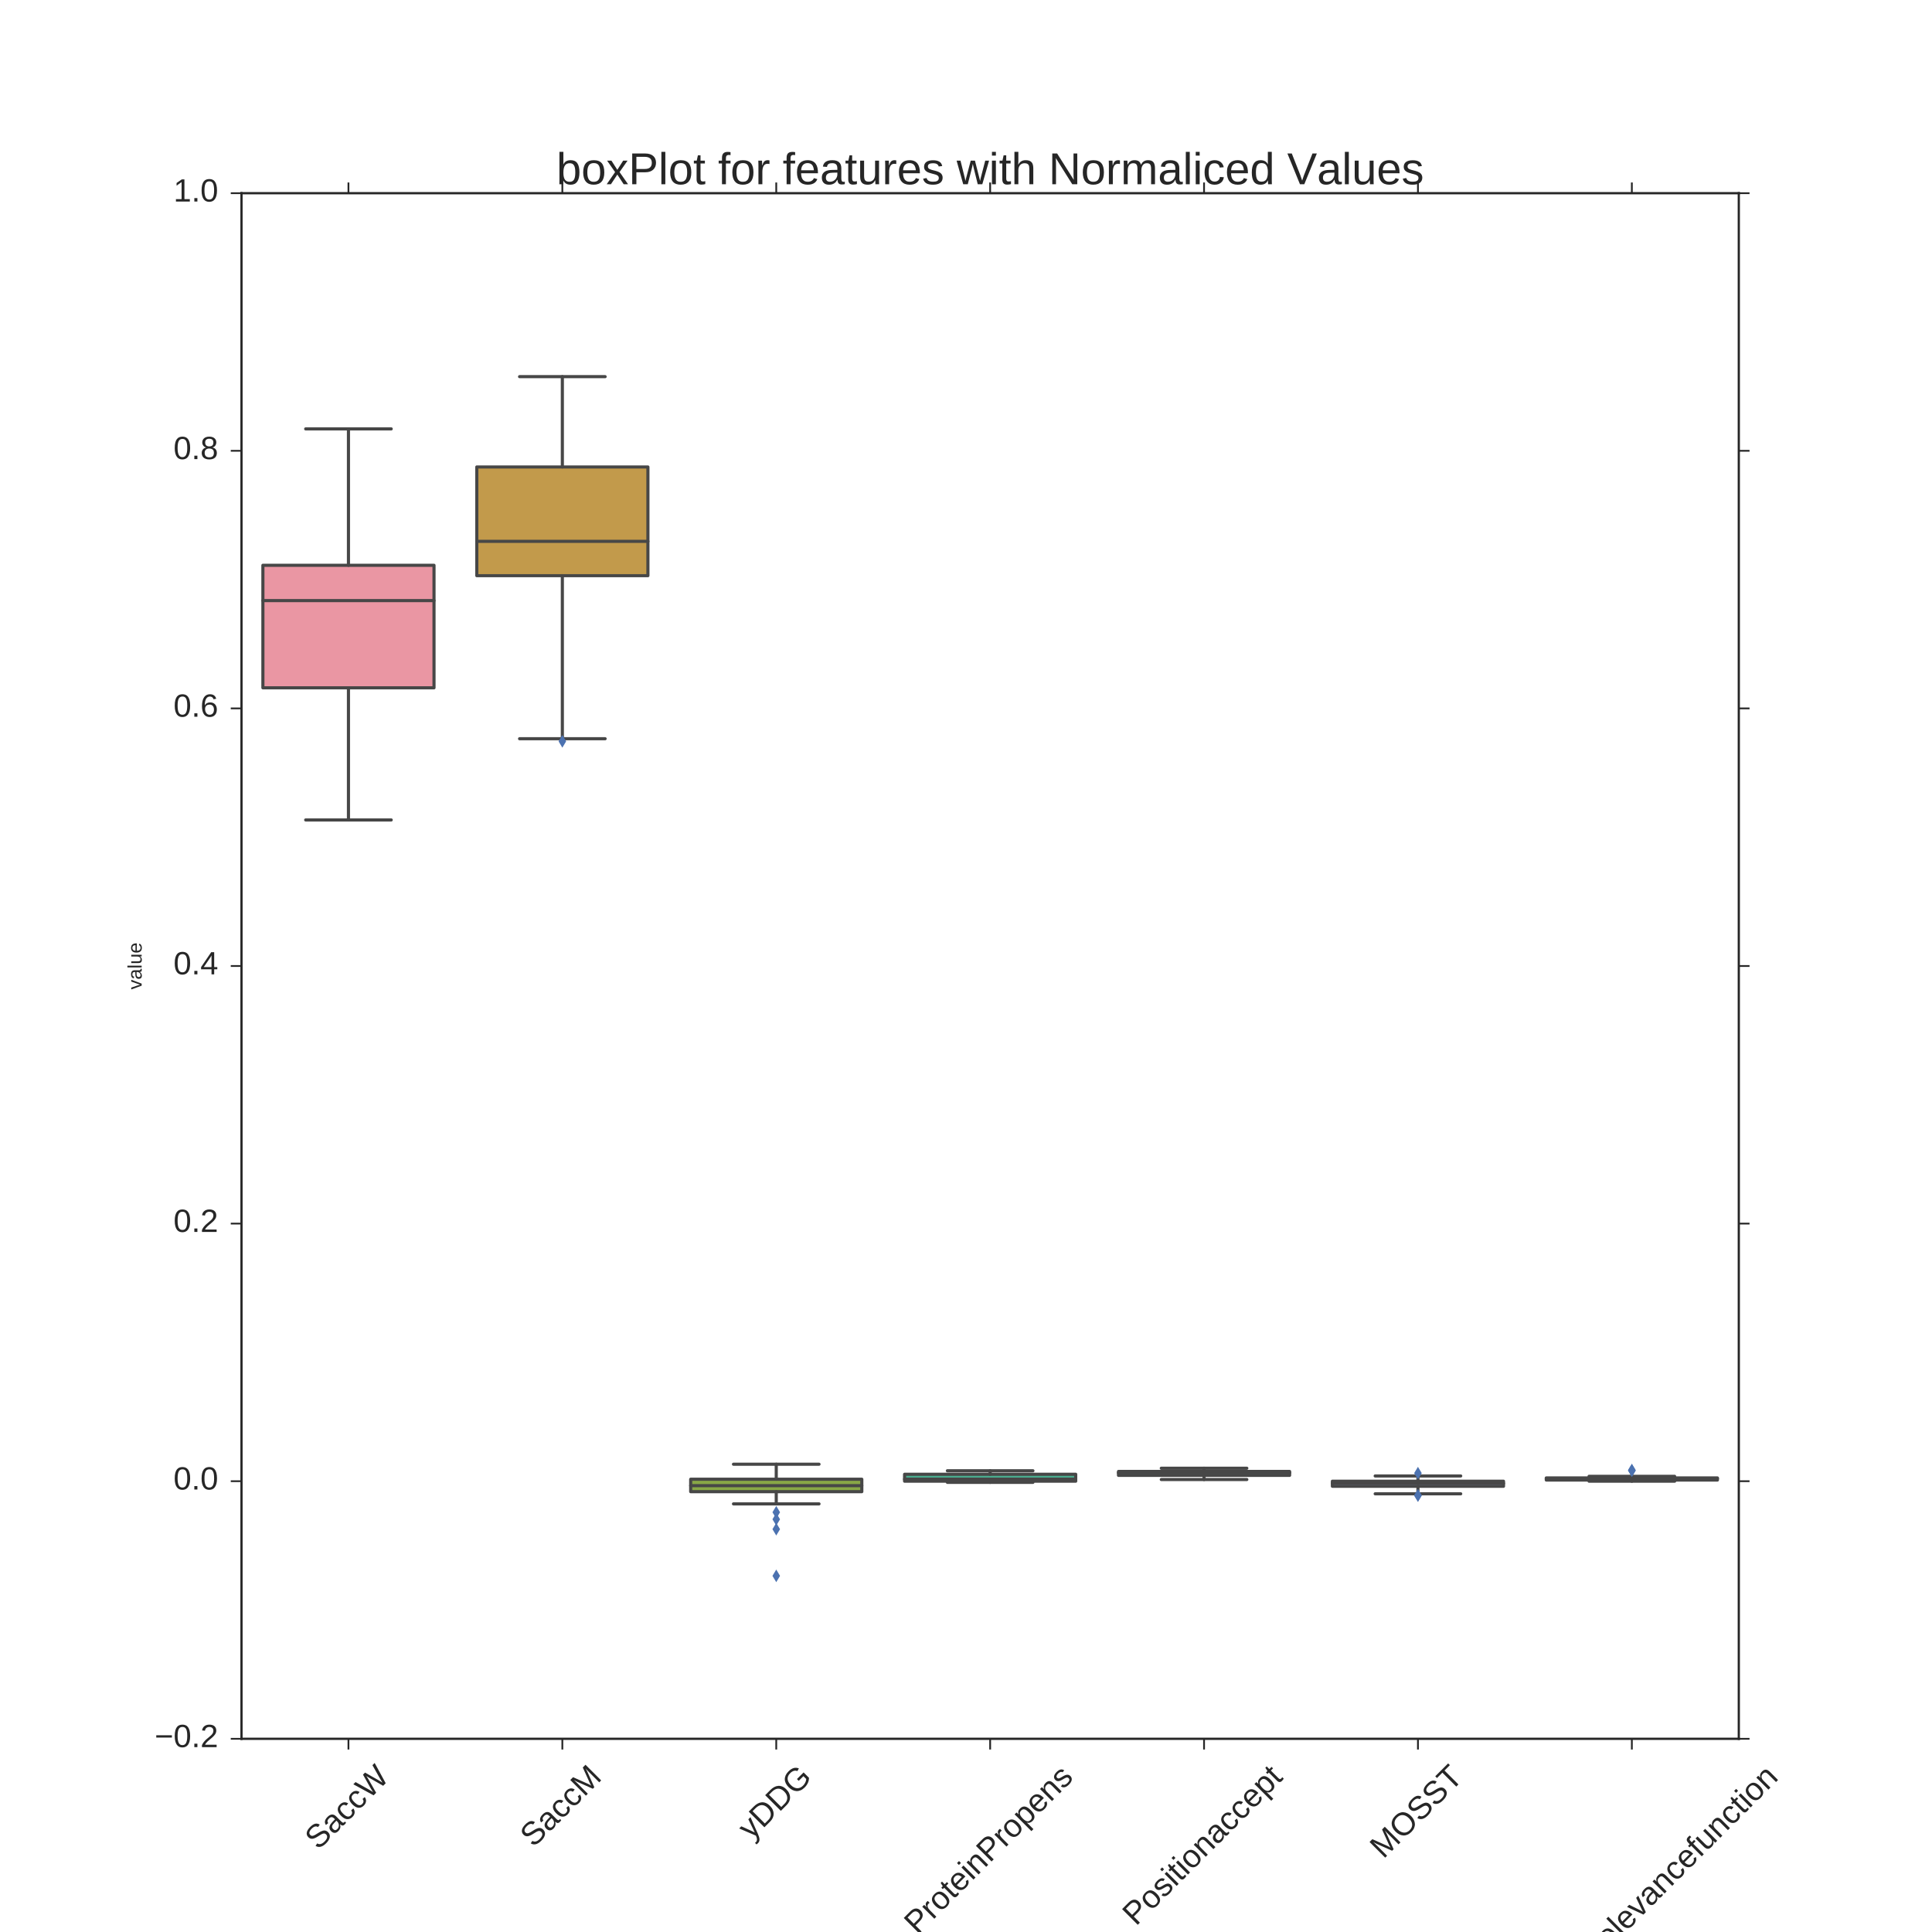 <?xml version="1.0" encoding="utf-8" standalone="no"?>
<!DOCTYPE svg PUBLIC "-//W3C//DTD SVG 1.1//EN"
  "http://www.w3.org/Graphics/SVG/1.1/DTD/svg11.dtd">
<!-- Created with matplotlib (http://matplotlib.org/) -->
<svg height="1080pt" version="1.1" viewBox="0 0 1080 1080" width="1080pt" xmlns="http://www.w3.org/2000/svg" xmlns:xlink="http://www.w3.org/1999/xlink">
 <defs>
  <style type="text/css">
*{stroke-linecap:butt;stroke-linejoin:round;stroke-miterlimit:100000;}
  </style>
 </defs>
 <g id="figure_1">
  <g id="patch_1">
   <path d="M 0 1080 
L 1080 1080 
L 1080 0 
L 0 0 
z
" style="fill:#ffffff;"/>
  </g>
  <g id="axes_1">
   <g id="patch_2">
    <path d="M 135 972 
L 972 972 
L 972 108 
L 135 108 
z
" style="fill:#ffffff;"/>
   </g>
   <g id="matplotlib.axis_1">
    <g id="xtick_1">
     <g id="line2d_1">
      <defs>
       <path d="M 0 0 
L 0 6 
" id="m2abd782696" style="stroke:#262626;"/>
      </defs>
      <g>
       <use style="fill:#262626;stroke:#262626;" x="194.786" xlink:href="#m2abd782696" y="972.0"/>
      </g>
     </g>
     <g id="line2d_2">
      <defs>
       <path d="M 0 0 
L 0 -6 
" id="m843eba80b4" style="stroke:#262626;"/>
      </defs>
      <g>
       <use style="fill:#262626;stroke:#262626;" x="194.786" xlink:href="#m843eba80b4" y="108.0"/>
      </g>
     </g>
     <g id="text_1">
      <!-- SaccW -->
      <defs>
       <path d="M 73.781 0 
L 62.641 0 
L 50.734 43.703 
Q 50.203 45.562 49.578 48.094 
Q 48.969 50.641 48.484 52.938 
Q 47.906 55.609 47.312 58.406 
Q 46.688 55.562 46.094 52.875 
Q 45.562 50.531 44.969 48.047 
Q 44.391 45.562 43.844 43.703 
L 31.844 0 
L 20.703 0 
L 0.438 68.797 
L 10.156 68.797 
L 22.516 25.094 
Q 23.344 22.016 24.094 18.984 
Q 24.859 15.969 25.391 13.578 
Q 26.031 10.75 26.562 8.203 
Q 27.297 11.578 28.078 14.844 
Q 28.422 16.219 28.766 17.719 
Q 29.109 19.234 29.469 20.703 
Q 29.828 22.172 30.188 23.516 
Q 30.562 24.859 30.859 25.984 
L 42.828 68.797 
L 51.766 68.797 
L 63.719 25.984 
Q 64.016 24.859 64.375 23.516 
Q 64.75 22.172 65.109 20.719 
Q 65.484 19.281 65.812 17.766 
Q 66.156 16.266 66.5 14.891 
Q 67.281 11.625 68.016 8.203 
Q 68.062 8.203 68.453 9.891 
Q 68.844 11.578 69.422 14.109 
Q 70.016 16.656 70.719 19.609 
Q 71.438 22.562 72.172 25.094 
L 84.328 68.797 
L 94.047 68.797 
z
" id="LiberationSans-57"/>
       <path d="M 20.219 -0.984 
Q 12.25 -0.984 8.25 3.219 
Q 4.25 7.422 4.25 14.75 
Q 4.25 19.969 6.219 23.312 
Q 8.203 26.656 11.391 28.562 
Q 14.594 30.469 18.688 31.203 
Q 22.797 31.938 27.047 32.031 
L 38.922 32.234 
L 38.922 35.109 
Q 38.922 38.375 38.234 40.672 
Q 37.547 42.969 36.125 44.375 
Q 34.719 45.797 32.594 46.453 
Q 30.469 47.125 27.594 47.125 
Q 25.047 47.125 23 46.75 
Q 20.953 46.391 19.438 45.438 
Q 17.922 44.484 16.984 42.844 
Q 16.062 41.219 15.766 38.719 
L 6.594 39.547 
Q 7.078 42.672 8.438 45.281 
Q 9.812 47.906 12.328 49.797 
Q 14.844 51.703 18.625 52.75 
Q 22.406 53.812 27.781 53.812 
Q 37.75 53.812 42.766 49.234 
Q 47.797 44.672 47.797 36.031 
L 47.797 13.281 
Q 47.797 9.375 48.828 7.391 
Q 49.859 5.422 52.734 5.422 
Q 53.469 5.422 54.203 5.516 
Q 54.938 5.609 55.609 5.766 
L 55.609 0.297 
Q 53.953 -0.094 52.312 -0.281 
Q 50.688 -0.484 48.828 -0.484 
Q 46.344 -0.484 44.562 0.172 
Q 42.781 0.828 41.656 2.172 
Q 40.531 3.516 39.938 5.484 
Q 39.359 7.469 39.203 10.109 
L 38.922 10.109 
Q 37.5 7.562 35.812 5.516 
Q 34.125 3.469 31.875 2.031 
Q 29.641 0.594 26.781 -0.188 
Q 23.922 -0.984 20.219 -0.984 
M 22.219 5.609 
Q 26.422 5.609 29.562 7.141 
Q 32.719 8.688 34.781 11.078 
Q 36.859 13.484 37.891 16.312 
Q 38.922 19.141 38.922 21.734 
L 38.922 26.078 
L 29.297 25.875 
Q 26.078 25.828 23.172 25.406 
Q 20.266 25 18.062 23.781 
Q 15.875 22.562 14.578 20.359 
Q 13.281 18.172 13.281 14.594 
Q 13.281 10.297 15.594 7.953 
Q 17.922 5.609 22.219 5.609 
" id="LiberationSans-61"/>
       <path d="M 62.109 19 
Q 62.109 14.656 60.422 10.984 
Q 58.734 7.328 55.219 4.656 
Q 51.703 2 46.359 0.5 
Q 41.016 -0.984 33.688 -0.984 
Q 20.844 -0.984 13.672 3.516 
Q 6.5 8.016 4.547 16.5 
L 13.578 18.312 
Q 14.266 15.625 15.672 13.422 
Q 17.094 11.234 19.5 9.641 
Q 21.922 8.062 25.484 7.172 
Q 29.047 6.297 34.031 6.297 
Q 38.188 6.297 41.656 7 
Q 45.125 7.719 47.609 9.172 
Q 50.094 10.641 51.484 12.953 
Q 52.875 15.281 52.875 18.5 
Q 52.875 21.875 51.344 23.969 
Q 49.812 26.078 47.016 27.438 
Q 44.234 28.812 40.375 29.734 
Q 36.531 30.672 31.844 31.734 
Q 28.953 32.375 26.047 33.125 
Q 23.141 33.891 20.484 34.938 
Q 17.828 35.984 15.484 37.391 
Q 13.141 38.812 11.422 40.797 
Q 9.719 42.781 8.734 45.391 
Q 7.766 48 7.766 51.422 
Q 7.766 56.297 9.734 59.781 
Q 11.719 63.281 15.234 65.531 
Q 18.75 67.781 23.531 68.797 
Q 28.328 69.828 33.891 69.828 
Q 40.281 69.828 44.812 68.828 
Q 49.359 67.828 52.484 65.812 
Q 55.609 63.812 57.484 60.859 
Q 59.375 57.906 60.5 54 
L 51.312 52.391 
Q 50.641 54.891 49.344 56.844 
Q 48.047 58.797 45.938 60.109 
Q 43.844 61.422 40.844 62.109 
Q 37.844 62.797 33.797 62.797 
Q 29 62.797 25.75 61.938 
Q 22.516 61.078 20.531 59.609 
Q 18.562 58.156 17.703 56.172 
Q 16.844 54.203 16.844 51.906 
Q 16.844 48.828 18.375 46.844 
Q 19.922 44.875 22.562 43.547 
Q 25.203 42.234 28.656 41.359 
Q 32.125 40.484 36.031 39.594 
Q 39.203 38.875 42.359 38.109 
Q 45.516 37.359 48.391 36.297 
Q 51.266 35.25 53.781 33.828 
Q 56.297 32.422 58.156 30.375 
Q 60.016 28.328 61.062 25.531 
Q 62.109 22.75 62.109 19 
" id="LiberationSans-53"/>
       <path d="M 13.422 26.656 
Q 13.422 22.125 14.078 18.312 
Q 14.75 14.5 16.312 11.734 
Q 17.875 8.984 20.438 7.469 
Q 23 5.953 26.766 5.953 
Q 31.453 5.953 34.594 8.484 
Q 37.75 11.031 38.484 16.312 
L 47.359 15.719 
Q 46.922 12.453 45.453 9.422 
Q 44 6.391 41.484 4.094 
Q 38.969 1.812 35.344 0.406 
Q 31.734 -0.984 27 -0.984 
Q 20.797 -0.984 16.453 1.109 
Q 12.109 3.219 9.391 6.906 
Q 6.688 10.594 5.469 15.594 
Q 4.25 20.609 4.25 26.469 
Q 4.25 31.781 5.125 35.859 
Q 6 39.938 7.594 42.984 
Q 9.188 46.047 11.328 48.125 
Q 13.484 50.203 15.984 51.438 
Q 18.5 52.688 21.281 53.25 
Q 24.078 53.812 26.906 53.812 
Q 31.344 53.812 34.812 52.594 
Q 38.281 51.375 40.797 49.25 
Q 43.312 47.125 44.875 44.234 
Q 46.438 41.359 47.078 38.031 
L 38.031 37.359 
Q 37.359 41.75 34.562 44.328 
Q 31.781 46.922 26.656 46.922 
Q 22.906 46.922 20.391 45.672 
Q 17.875 44.438 16.312 41.922 
Q 14.75 39.406 14.078 35.594 
Q 13.422 31.781 13.422 26.656 
" id="LiberationSans-63"/>
      </defs>
      <g style="fill:#262626;" transform="translate(177.922 1034.533)rotate(-45.0)scale(0.18 -0.18)">
       <use xlink:href="#LiberationSans-53"/>
       <use x="66.699" xlink:href="#LiberationSans-61"/>
       <use x="122.314" xlink:href="#LiberationSans-63"/>
       <use x="172.314" xlink:href="#LiberationSans-63"/>
       <use x="222.314" xlink:href="#LiberationSans-57"/>
      </g>
     </g>
    </g>
    <g id="xtick_2">
     <g id="line2d_3">
      <g>
       <use style="fill:#262626;stroke:#262626;" x="314.357" xlink:href="#m2abd782696" y="972.0"/>
      </g>
     </g>
     <g id="line2d_4">
      <g>
       <use style="fill:#262626;stroke:#262626;" x="314.357" xlink:href="#m843eba80b4" y="108.0"/>
      </g>
     </g>
     <g id="text_2">
      <!-- SaccM -->
      <defs>
       <path d="M 66.703 0 
L 66.703 45.906 
Q 66.703 48.391 66.75 50.969 
Q 66.797 53.562 66.891 55.719 
Q 67 58.203 67.141 60.547 
Q 66.453 58.062 65.719 55.609 
Q 65.094 53.516 64.328 51.141 
Q 63.578 48.781 62.844 46.875 
L 45.062 0 
L 38.531 0 
L 20.516 46.875 
Q 20.219 47.609 19.891 48.578 
Q 19.578 49.562 19.203 50.656 
Q 18.844 51.766 18.469 52.906 
Q 18.109 54.047 17.781 55.172 
Q 16.938 57.766 16.156 60.547 
Q 16.219 57.812 16.312 55.125 
Q 16.406 52.828 16.453 50.312 
Q 16.5 47.797 16.5 45.906 
L 16.5 0 
L 8.203 0 
L 8.203 68.797 
L 20.453 68.797 
L 38.766 21.094 
Q 39.109 20.125 39.594 18.578 
Q 40.094 17.047 40.531 15.422 
Q 40.969 13.812 41.328 12.375 
Q 41.703 10.938 41.844 10.156 
Q 42 10.938 42.391 12.406 
Q 42.781 13.875 43.281 15.484 
Q 43.797 17.094 44.281 18.609 
Q 44.781 20.125 45.172 21.094 
L 63.141 68.797 
L 75.094 68.797 
L 75.094 0 
z
" id="LiberationSans-4d"/>
      </defs>
      <g style="fill:#262626;" transform="translate(298.2 1033.121)rotate(-45.0)scale(0.18 -0.18)">
       <use xlink:href="#LiberationSans-53"/>
       <use x="66.699" xlink:href="#LiberationSans-61"/>
       <use x="122.314" xlink:href="#LiberationSans-63"/>
       <use x="172.314" xlink:href="#LiberationSans-63"/>
       <use x="222.314" xlink:href="#LiberationSans-4d"/>
      </g>
     </g>
    </g>
    <g id="xtick_3">
     <g id="line2d_5">
      <g>
       <use style="fill:#262626;stroke:#262626;" x="433.929" xlink:href="#m2abd782696" y="972.0"/>
      </g>
     </g>
     <g id="line2d_6">
      <g>
       <use style="fill:#262626;stroke:#262626;" x="433.929" xlink:href="#m843eba80b4" y="108.0"/>
      </g>
     </g>
     <g id="text_3">
      <!-- yDDG -->
      <defs>
       <path d="M 5.031 34.719 
Q 5.031 42.781 7.203 49.266 
Q 9.375 55.766 13.688 60.328 
Q 18.016 64.891 24.406 67.359 
Q 30.812 69.828 39.266 69.828 
Q 45.609 69.828 50.391 68.703 
Q 55.172 67.578 58.688 65.469 
Q 62.203 63.375 64.641 60.375 
Q 67.094 57.375 68.797 53.609 
L 59.906 50.984 
Q 58.641 53.516 56.859 55.594 
Q 55.078 57.672 52.531 59.125 
Q 50 60.594 46.656 61.391 
Q 43.312 62.203 39.016 62.203 
Q 32.766 62.203 28.141 60.25 
Q 23.531 58.297 20.5 54.688 
Q 17.484 51.078 15.984 46 
Q 14.5 40.922 14.5 34.719 
Q 14.5 28.516 16.109 23.359 
Q 17.719 18.219 20.891 14.484 
Q 24.078 10.75 28.781 8.672 
Q 33.5 6.594 39.703 6.594 
Q 43.75 6.594 47.172 7.266 
Q 50.594 7.953 53.344 9.047 
Q 56.109 10.156 58.203 11.5 
Q 60.297 12.844 61.719 14.203 
L 61.719 26.609 
L 41.156 26.609 
L 41.156 34.422 
L 70.312 34.422 
L 70.312 10.688 
Q 68.016 8.344 64.906 6.219 
Q 61.812 4.109 57.953 2.484 
Q 54.109 0.875 49.516 -0.047 
Q 44.922 -0.984 39.703 -0.984 
Q 31 -0.984 24.5 1.672 
Q 18.016 4.344 13.688 9.109 
Q 9.375 13.875 7.203 20.406 
Q 5.031 26.953 5.031 34.719 
" id="LiberationSans-47"/>
       <path d="M 29.5 0 
Q 27.641 -4.781 25.703 -8.609 
Q 23.781 -12.453 21.391 -15.156 
Q 19 -17.875 16.062 -19.312 
Q 13.141 -20.75 9.328 -20.75 
Q 7.672 -20.75 6.25 -20.656 
Q 4.828 -20.562 3.266 -20.219 
L 3.266 -13.625 
Q 4.203 -13.766 5.375 -13.844 
Q 6.547 -13.922 7.375 -13.922 
Q 11.234 -13.922 14.547 -11.031 
Q 17.875 -8.156 20.359 -1.859 
L 21.188 0.25 
L 0.25 52.828 
L 9.625 52.828 
L 20.75 23.641 
Q 21.234 22.312 21.984 20.109 
Q 22.75 17.922 23.5 15.719 
Q 24.266 13.531 24.844 11.766 
Q 25.438 10.016 25.531 9.578 
Q 25.688 10.109 26.25 11.688 
Q 26.812 13.281 27.516 15.234 
Q 28.219 17.188 28.953 19.188 
Q 29.688 21.188 30.172 22.656 
L 40.531 52.828 
L 49.812 52.828 
z
" id="LiberationSans-79"/>
       <path d="M 67.438 35.109 
Q 67.438 26.516 64.844 19.938 
Q 62.25 13.375 57.75 8.953 
Q 53.266 4.547 47.141 2.266 
Q 41.016 0 33.938 0 
L 8.203 0 
L 8.203 68.797 
L 30.953 68.797 
Q 38.922 68.797 45.625 66.812 
Q 52.344 64.844 57.172 60.719 
Q 62.016 56.594 64.719 50.234 
Q 67.438 43.891 67.438 35.109 
M 58.062 35.109 
Q 58.062 42.094 56.047 47.047 
Q 54.047 52 50.438 55.172 
Q 46.828 58.344 41.797 59.828 
Q 36.766 61.328 30.766 61.328 
L 17.531 61.328 
L 17.531 7.469 
L 32.859 7.469 
Q 38.281 7.469 42.891 9.219 
Q 47.516 10.984 50.875 14.453 
Q 54.25 17.922 56.156 23.094 
Q 58.062 28.266 58.062 35.109 
" id="LiberationSans-44"/>
      </defs>
      <g style="fill:#262626;" transform="translate(419.896 1028.872)rotate(-45.0)scale(0.18 -0.18)">
       <use xlink:href="#LiberationSans-79"/>
       <use x="50.0" xlink:href="#LiberationSans-44"/>
       <use x="122.217" xlink:href="#LiberationSans-44"/>
       <use x="194.434" xlink:href="#LiberationSans-47"/>
      </g>
     </g>
    </g>
    <g id="xtick_4">
     <g id="line2d_7">
      <g>
       <use style="fill:#262626;stroke:#262626;" x="553.5" xlink:href="#m2abd782696" y="972.0"/>
      </g>
     </g>
     <g id="line2d_8">
      <g>
       <use style="fill:#262626;stroke:#262626;" x="553.5" xlink:href="#m843eba80b4" y="108.0"/>
      </g>
     </g>
     <g id="text_4">
      <!-- ProteinPropens -->
      <defs>
       <path d="M 46.391 14.594 
Q 46.391 10.891 44.938 7.984 
Q 43.5 5.078 40.766 3.094 
Q 38.031 1.125 34.047 0.062 
Q 30.078 -0.984 24.953 -0.984 
Q 20.359 -0.984 16.672 -0.266 
Q 12.984 0.438 10.203 2 
Q 7.422 3.562 5.531 6.125 
Q 3.656 8.688 2.781 12.406 
L 10.547 13.922 
Q 11.672 9.672 15.188 7.688 
Q 18.703 5.719 24.953 5.719 
Q 27.781 5.719 30.141 6.109 
Q 32.516 6.5 34.219 7.453 
Q 35.938 8.406 36.891 9.984 
Q 37.844 11.578 37.844 13.922 
Q 37.844 16.312 36.719 17.844 
Q 35.594 19.391 33.594 20.406 
Q 31.594 21.438 28.734 22.188 
Q 25.875 22.953 22.469 23.875 
Q 19.281 24.703 16.156 25.734 
Q 13.031 26.766 10.516 28.438 
Q 8.016 30.125 6.453 32.609 
Q 4.891 35.109 4.891 38.875 
Q 4.891 46.094 10.031 49.875 
Q 15.188 53.656 25.047 53.656 
Q 33.797 53.656 38.938 50.578 
Q 44.094 47.516 45.453 40.719 
L 37.547 39.75 
Q 37.109 41.797 35.938 43.188 
Q 34.766 44.578 33.109 45.438 
Q 31.453 46.297 29.375 46.656 
Q 27.297 47.016 25.047 47.016 
Q 19.094 47.016 16.25 45.203 
Q 13.422 43.406 13.422 39.75 
Q 13.422 37.594 14.469 36.203 
Q 15.531 34.812 17.406 33.859 
Q 19.281 32.906 21.922 32.203 
Q 24.562 31.5 27.734 30.719 
Q 29.828 30.172 32.031 29.562 
Q 34.234 28.953 36.297 28.094 
Q 38.375 27.25 40.203 26.094 
Q 42.047 24.953 43.406 23.344 
Q 44.781 21.734 45.578 19.578 
Q 46.391 17.438 46.391 14.594 
" id="LiberationSans-73"/>
       <path d="M 6.938 0 
L 6.938 40.531 
Q 6.938 42.188 6.906 43.922 
Q 6.891 45.656 6.828 47.266 
Q 6.781 48.875 6.734 50.281 
Q 6.688 51.703 6.641 52.828 
L 14.938 52.828 
Q 14.984 51.703 15.062 50.266 
Q 15.141 48.828 15.203 47.312 
Q 15.281 45.797 15.297 44.406 
Q 15.328 43.016 15.328 42.047 
L 15.531 42.047 
Q 16.453 45.062 17.5 47.281 
Q 18.562 49.516 19.969 50.953 
Q 21.391 52.391 23.344 53.094 
Q 25.297 53.812 28.078 53.812 
Q 29.156 53.812 30.125 53.641 
Q 31.109 53.469 31.641 53.328 
L 31.641 45.266 
Q 30.766 45.516 29.594 45.625 
Q 28.422 45.75 26.953 45.75 
Q 23.922 45.75 21.797 44.375 
Q 19.672 43.016 18.328 40.594 
Q 17 38.188 16.359 34.844 
Q 15.719 31.5 15.719 27.547 
L 15.719 0 
z
" id="LiberationSans-72"/>
       <path d="M 51.422 26.656 
Q 51.422 20.656 50.438 15.578 
Q 49.469 10.5 47.188 6.828 
Q 44.922 3.172 41.188 1.094 
Q 37.453 -0.984 31.984 -0.984 
Q 26.312 -0.984 22.062 1.172 
Q 17.828 3.328 15.578 8.203 
L 15.328 8.203 
Q 15.375 8.109 15.406 7.328 
Q 15.438 6.547 15.453 5.375 
Q 15.484 4.203 15.5 2.75 
Q 15.531 1.312 15.531 -0.094 
L 15.531 -20.75 
L 6.734 -20.75 
L 6.734 42.047 
Q 6.734 43.953 6.703 45.703 
Q 6.688 47.469 6.641 48.906 
Q 6.594 50.344 6.547 51.359 
Q 6.5 52.391 6.453 52.828 
L 14.938 52.828 
Q 14.984 52.688 15.062 51.797 
Q 15.141 50.922 15.203 49.672 
Q 15.281 48.438 15.359 47.016 
Q 15.438 45.609 15.438 44.344 
L 15.625 44.344 
Q 16.844 46.875 18.406 48.656 
Q 19.969 50.438 21.969 51.578 
Q 23.969 52.734 26.438 53.25 
Q 28.906 53.766 31.984 53.766 
Q 37.453 53.766 41.188 51.812 
Q 44.922 49.859 47.188 46.312 
Q 49.469 42.781 50.438 37.766 
Q 51.422 32.766 51.422 26.656 
M 42.188 26.469 
Q 42.188 31.344 41.594 35.156 
Q 41.016 38.969 39.578 41.594 
Q 38.141 44.234 35.734 45.594 
Q 33.344 46.969 29.734 46.969 
Q 26.812 46.969 24.219 46.141 
Q 21.625 45.312 19.703 42.969 
Q 17.781 40.625 16.656 36.5 
Q 15.531 32.375 15.531 25.781 
Q 15.531 20.172 16.453 16.281 
Q 17.391 12.406 19.172 10.016 
Q 20.953 7.625 23.578 6.562 
Q 26.219 5.516 29.641 5.516 
Q 33.297 5.516 35.719 6.922 
Q 38.141 8.344 39.578 11.031 
Q 41.016 13.719 41.594 17.594 
Q 42.188 21.484 42.188 26.469 
" id="LiberationSans-70"/>
       <path d="M 13.484 24.562 
Q 13.484 20.406 14.328 16.906 
Q 15.188 13.422 16.969 10.906 
Q 18.75 8.406 21.531 7 
Q 24.312 5.609 28.219 5.609 
Q 33.938 5.609 37.375 7.906 
Q 40.828 10.203 42.047 13.719 
L 49.75 11.531 
Q 48.922 9.328 47.438 7.109 
Q 45.953 4.891 43.453 3.094 
Q 40.969 1.312 37.234 0.156 
Q 33.5 -0.984 28.219 -0.984 
Q 16.5 -0.984 10.375 6 
Q 4.25 12.984 4.25 26.766 
Q 4.25 34.188 6.094 39.328 
Q 7.953 44.484 11.172 47.703 
Q 14.406 50.922 18.703 52.359 
Q 23 53.812 27.875 53.812 
Q 34.516 53.812 38.984 51.656 
Q 43.453 49.516 46.156 45.719 
Q 48.875 41.938 50.016 36.812 
Q 51.172 31.688 51.172 25.734 
L 51.172 24.562 
z
M 42.094 31.297 
Q 41.359 39.656 37.844 43.484 
Q 34.328 47.312 27.734 47.312 
Q 25.531 47.312 23.109 46.609 
Q 20.703 45.906 18.656 44.094 
Q 16.609 42.281 15.188 39.172 
Q 13.766 36.078 13.578 31.297 
z
" id="LiberationSans-65"/>
       <path d="M 27.047 0.391 
Q 25.047 -0.141 22.969 -0.453 
Q 20.906 -0.781 18.172 -0.781 
Q 7.625 -0.781 7.625 11.188 
L 7.625 46.438 
L 1.516 46.438 
L 1.516 52.828 
L 7.953 52.828 
L 10.547 64.656 
L 16.406 64.656 
L 16.406 52.828 
L 26.172 52.828 
L 26.172 46.438 
L 16.406 46.438 
L 16.406 13.094 
Q 16.406 9.281 17.641 7.734 
Q 18.891 6.203 21.969 6.203 
Q 23.25 6.203 24.438 6.391 
Q 25.641 6.594 27.047 6.891 
z
" id="LiberationSans-74"/>
       <path d="M 6.688 64.062 
L 6.688 72.469 
L 15.484 72.469 
L 15.484 64.062 
z
M 6.688 0 
L 6.688 52.828 
L 15.484 52.828 
L 15.484 0 
z
" id="LiberationSans-69"/>
       <path d="M 40.281 0 
L 40.281 33.5 
Q 40.281 37.359 39.719 39.938 
Q 39.156 42.531 37.891 44.109 
Q 36.625 45.703 34.547 46.359 
Q 32.469 47.016 29.391 47.016 
Q 26.266 47.016 23.75 45.922 
Q 21.234 44.828 19.453 42.75 
Q 17.672 40.672 16.688 37.625 
Q 15.719 34.578 15.719 30.609 
L 15.719 0 
L 6.938 0 
L 6.938 41.547 
Q 6.938 43.219 6.906 45.047 
Q 6.891 46.875 6.828 48.5 
Q 6.781 50.141 6.734 51.312 
Q 6.688 52.484 6.641 52.828 
L 14.938 52.828 
Q 14.984 52.594 15.031 51.516 
Q 15.094 50.438 15.156 49.047 
Q 15.234 47.656 15.281 46.219 
Q 15.328 44.781 15.328 43.797 
L 15.484 43.797 
Q 16.75 46.094 18.266 47.953 
Q 19.781 49.812 21.781 51.094 
Q 23.781 52.391 26.359 53.094 
Q 28.953 53.812 32.375 53.812 
Q 36.766 53.812 39.938 52.734 
Q 43.109 51.656 45.156 49.406 
Q 47.219 47.172 48.172 43.625 
Q 49.125 40.094 49.125 35.203 
L 49.125 0 
z
" id="LiberationSans-6e"/>
       <path d="M 51.422 26.469 
Q 51.422 12.594 45.312 5.797 
Q 39.203 -0.984 27.594 -0.984 
Q 22.078 -0.984 17.719 0.672 
Q 13.375 2.344 10.375 5.766 
Q 7.375 9.188 5.781 14.328 
Q 4.203 19.484 4.203 26.469 
Q 4.203 53.812 27.875 53.812 
Q 34.031 53.812 38.5 52.094 
Q 42.969 50.391 45.828 46.969 
Q 48.688 43.562 50.047 38.422 
Q 51.422 33.297 51.422 26.469 
M 42.188 26.469 
Q 42.188 32.625 41.234 36.625 
Q 40.281 40.625 38.453 43.016 
Q 36.625 45.406 33.984 46.359 
Q 31.344 47.312 28.031 47.312 
Q 24.656 47.312 21.938 46.312 
Q 19.234 45.312 17.328 42.891 
Q 15.438 40.484 14.422 36.469 
Q 13.422 32.469 13.422 26.469 
Q 13.422 20.312 14.5 16.281 
Q 15.578 12.25 17.453 9.859 
Q 19.344 7.469 21.906 6.484 
Q 24.469 5.516 27.484 5.516 
Q 30.859 5.516 33.594 6.469 
Q 36.328 7.422 38.234 9.812 
Q 40.141 12.203 41.156 16.25 
Q 42.188 20.312 42.188 26.469 
" id="LiberationSans-6f"/>
       <path d="M 61.422 48.094 
Q 61.422 43.609 59.938 39.719 
Q 58.453 35.844 55.5 32.984 
Q 52.547 30.125 48.094 28.469 
Q 43.656 26.812 37.75 26.812 
L 17.531 26.812 
L 17.531 0 
L 8.203 0 
L 8.203 68.797 
L 37.156 68.797 
Q 43.266 68.797 47.797 67.312 
Q 52.344 65.828 55.375 63.109 
Q 58.406 60.406 59.906 56.562 
Q 61.422 52.734 61.422 48.094 
M 52.047 48 
Q 52.047 54.547 48.047 57.938 
Q 44.047 61.328 36.031 61.328 
L 17.531 61.328 
L 17.531 34.188 
L 36.422 34.188 
Q 44.484 34.188 48.266 37.75 
Q 52.047 41.312 52.047 48 
" id="LiberationSans-50"/>
      </defs>
      <g style="fill:#262626;" transform="translate(512.927 1081.953)rotate(-45.0)scale(0.18 -0.18)">
       <use xlink:href="#LiberationSans-50"/>
       <use x="66.699" xlink:href="#LiberationSans-72"/>
       <use x="100.0" xlink:href="#LiberationSans-6f"/>
       <use x="155.615" xlink:href="#LiberationSans-74"/>
       <use x="183.398" xlink:href="#LiberationSans-65"/>
       <use x="239.014" xlink:href="#LiberationSans-69"/>
       <use x="261.23" xlink:href="#LiberationSans-6e"/>
       <use x="316.846" xlink:href="#LiberationSans-50"/>
       <use x="383.545" xlink:href="#LiberationSans-72"/>
       <use x="416.846" xlink:href="#LiberationSans-6f"/>
       <use x="472.461" xlink:href="#LiberationSans-70"/>
       <use x="528.076" xlink:href="#LiberationSans-65"/>
       <use x="583.691" xlink:href="#LiberationSans-6e"/>
       <use x="639.307" xlink:href="#LiberationSans-73"/>
      </g>
     </g>
    </g>
    <g id="xtick_5">
     <g id="line2d_9">
      <g>
       <use style="fill:#262626;stroke:#262626;" x="673.071" xlink:href="#m2abd782696" y="972.0"/>
      </g>
     </g>
     <g id="line2d_10">
      <g>
       <use style="fill:#262626;stroke:#262626;" x="673.071" xlink:href="#m843eba80b4" y="108.0"/>
      </g>
     </g>
     <g id="text_5">
      <!-- Positionaccept -->
      <g style="fill:#262626;" transform="translate(634.974 1077.001)rotate(-45.0)scale(0.18 -0.18)">
       <use xlink:href="#LiberationSans-50"/>
       <use x="66.699" xlink:href="#LiberationSans-6f"/>
       <use x="122.314" xlink:href="#LiberationSans-73"/>
       <use x="172.314" xlink:href="#LiberationSans-69"/>
       <use x="194.531" xlink:href="#LiberationSans-74"/>
       <use x="222.314" xlink:href="#LiberationSans-69"/>
       <use x="244.531" xlink:href="#LiberationSans-6f"/>
       <use x="300.146" xlink:href="#LiberationSans-6e"/>
       <use x="355.762" xlink:href="#LiberationSans-61"/>
       <use x="411.377" xlink:href="#LiberationSans-63"/>
       <use x="461.377" xlink:href="#LiberationSans-63"/>
       <use x="511.377" xlink:href="#LiberationSans-65"/>
       <use x="566.992" xlink:href="#LiberationSans-70"/>
       <use x="622.607" xlink:href="#LiberationSans-74"/>
      </g>
     </g>
    </g>
    <g id="xtick_6">
     <g id="line2d_11">
      <g>
       <use style="fill:#262626;stroke:#262626;" x="792.643" xlink:href="#m2abd782696" y="972.0"/>
      </g>
     </g>
     <g id="line2d_12">
      <g>
       <use style="fill:#262626;stroke:#262626;" x="792.643" xlink:href="#m843eba80b4" y="108.0"/>
      </g>
     </g>
     <g id="text_6">
      <!-- MOSST -->
      <defs>
       <path d="M 73 34.719 
Q 73 26.656 70.672 20.062 
Q 68.359 13.484 63.969 8.797 
Q 59.578 4.109 53.219 1.562 
Q 46.875 -0.984 38.812 -0.984 
Q 30.328 -0.984 23.922 1.672 
Q 17.531 4.344 13.281 9.109 
Q 9.031 13.875 6.875 20.406 
Q 4.734 26.953 4.734 34.719 
Q 4.734 42.781 6.984 49.266 
Q 9.234 55.766 13.578 60.328 
Q 17.922 64.891 24.297 67.359 
Q 30.672 69.828 38.922 69.828 
Q 47.125 69.828 53.484 67.328 
Q 59.859 64.844 64.172 60.25 
Q 68.5 55.672 70.75 49.172 
Q 73 42.672 73 34.719 
M 63.484 34.719 
Q 63.484 40.922 61.891 46 
Q 60.297 51.078 57.203 54.688 
Q 54.109 58.297 49.516 60.25 
Q 44.922 62.203 38.922 62.203 
Q 32.766 62.203 28.125 60.25 
Q 23.484 58.297 20.375 54.688 
Q 17.281 51.078 15.734 46 
Q 14.203 40.922 14.203 34.719 
Q 14.203 28.516 15.797 23.359 
Q 17.391 18.219 20.484 14.484 
Q 23.578 10.75 28.188 8.672 
Q 32.812 6.594 38.812 6.594 
Q 45.266 6.594 49.922 8.688 
Q 54.594 10.797 57.594 14.531 
Q 60.594 18.266 62.031 23.438 
Q 63.484 28.609 63.484 34.719 
" id="LiberationSans-4f"/>
       <path d="M 35.156 61.188 
L 35.156 0 
L 25.875 0 
L 25.875 61.188 
L 2.25 61.188 
L 2.25 68.797 
L 58.797 68.797 
L 58.797 61.188 
z
" id="LiberationSans-54"/>
      </defs>
      <g style="fill:#262626;" transform="translate(773.306 1039.479)rotate(-45.0)scale(0.18 -0.18)">
       <use xlink:href="#LiberationSans-4d"/>
       <use x="83.301" xlink:href="#LiberationSans-4f"/>
       <use x="161.084" xlink:href="#LiberationSans-53"/>
       <use x="227.783" xlink:href="#LiberationSans-53"/>
       <use x="294.482" xlink:href="#LiberationSans-54"/>
      </g>
     </g>
    </g>
    <g id="xtick_7">
     <g id="line2d_13">
      <g>
       <use style="fill:#262626;stroke:#262626;" x="912.214" xlink:href="#m2abd782696" y="972.0"/>
      </g>
     </g>
     <g id="line2d_14">
      <g>
       <use style="fill:#262626;stroke:#262626;" x="912.214" xlink:href="#m843eba80b4" y="108.0"/>
      </g>
     </g>
     <g id="text_7">
      <!-- Functionalrelevancefunction -->
      <defs>
       <path d="M 17.531 61.188 
L 17.531 35.594 
L 55.906 35.594 
L 55.906 27.875 
L 17.531 27.875 
L 17.531 0 
L 8.203 0 
L 8.203 68.797 
L 57.078 68.797 
L 57.078 61.188 
z
" id="LiberationSans-46"/>
       <path d="M 17.625 46.438 
L 17.625 0 
L 8.844 0 
L 8.844 46.438 
L 1.422 46.438 
L 1.422 52.828 
L 8.844 52.828 
L 8.844 58.797 
Q 8.844 61.672 9.375 64.141 
Q 9.906 66.609 11.344 68.438 
Q 12.797 70.266 15.281 71.312 
Q 17.781 72.359 21.734 72.359 
Q 23.297 72.359 24.969 72.219 
Q 26.656 72.078 27.938 71.781 
L 27.938 65.094 
Q 27.094 65.234 26 65.359 
Q 24.906 65.484 24.031 65.484 
Q 22.078 65.484 20.828 64.938 
Q 19.578 64.406 18.875 63.406 
Q 18.172 62.406 17.891 60.938 
Q 17.625 59.469 17.625 57.562 
L 17.625 52.828 
L 27.938 52.828 
L 27.938 46.438 
z
" id="LiberationSans-66"/>
       <path d="M 29.938 0 
L 19.531 0 
L 0.344 52.828 
L 9.719 52.828 
L 21.344 18.453 
Q 21.688 17.391 22.141 15.844 
Q 22.609 14.312 23.094 12.641 
Q 23.578 10.984 24 9.438 
Q 24.422 7.906 24.703 6.891 
Q 25 7.906 25.453 9.438 
Q 25.922 10.984 26.406 12.594 
Q 26.906 14.203 27.422 15.734 
Q 27.938 17.281 28.328 18.359 
L 40.328 52.828 
L 49.656 52.828 
z
" id="LiberationSans-76"/>
       <path d="M 15.328 52.828 
L 15.328 19.344 
Q 15.328 15.484 15.891 12.891 
Q 16.453 10.297 17.719 8.703 
Q 19 7.125 21.062 6.469 
Q 23.141 5.812 26.219 5.812 
Q 29.344 5.812 31.859 6.906 
Q 34.375 8.016 36.156 10.078 
Q 37.938 12.156 38.906 15.203 
Q 39.891 18.266 39.891 22.219 
L 39.891 52.828 
L 48.688 52.828 
L 48.688 11.281 
Q 48.688 9.625 48.703 7.781 
Q 48.734 5.953 48.781 4.312 
Q 48.828 2.688 48.875 1.516 
Q 48.922 0.344 48.969 0 
L 40.672 0 
Q 40.625 0.25 40.578 1.312 
Q 40.531 2.391 40.453 3.781 
Q 40.375 5.172 40.328 6.609 
Q 40.281 8.062 40.281 9.031 
L 40.141 9.031 
Q 38.875 6.734 37.359 4.875 
Q 35.844 3.031 33.844 1.734 
Q 31.844 0.438 29.25 -0.266 
Q 26.656 -0.984 23.25 -0.984 
Q 18.844 -0.984 15.672 0.094 
Q 12.5 1.172 10.453 3.422 
Q 8.406 5.672 7.453 9.188 
Q 6.5 12.703 6.5 17.625 
L 6.5 52.828 
z
" id="LiberationSans-75"/>
       <path d="M 6.734 0 
L 6.734 72.469 
L 15.531 72.469 
L 15.531 0 
z
" id="LiberationSans-6c"/>
      </defs>
      <g style="fill:#262626;" transform="translate(836.266 1152.702)rotate(-45.0)scale(0.18 -0.18)">
       <use xlink:href="#LiberationSans-46"/>
       <use x="61.084" xlink:href="#LiberationSans-75"/>
       <use x="116.699" xlink:href="#LiberationSans-6e"/>
       <use x="172.314" xlink:href="#LiberationSans-63"/>
       <use x="222.314" xlink:href="#LiberationSans-74"/>
       <use x="250.098" xlink:href="#LiberationSans-69"/>
       <use x="272.314" xlink:href="#LiberationSans-6f"/>
       <use x="327.93" xlink:href="#LiberationSans-6e"/>
       <use x="383.545" xlink:href="#LiberationSans-61"/>
       <use x="439.16" xlink:href="#LiberationSans-6c"/>
       <use x="461.377" xlink:href="#LiberationSans-72"/>
       <use x="494.678" xlink:href="#LiberationSans-65"/>
       <use x="550.293" xlink:href="#LiberationSans-6c"/>
       <use x="572.51" xlink:href="#LiberationSans-65"/>
       <use x="628.125" xlink:href="#LiberationSans-76"/>
       <use x="678.125" xlink:href="#LiberationSans-61"/>
       <use x="733.74" xlink:href="#LiberationSans-6e"/>
       <use x="789.355" xlink:href="#LiberationSans-63"/>
       <use x="839.355" xlink:href="#LiberationSans-65"/>
       <use x="894.971" xlink:href="#LiberationSans-66"/>
       <use x="922.754" xlink:href="#LiberationSans-75"/>
       <use x="978.369" xlink:href="#LiberationSans-6e"/>
       <use x="1033.984" xlink:href="#LiberationSans-63"/>
       <use x="1083.984" xlink:href="#LiberationSans-74"/>
       <use x="1111.768" xlink:href="#LiberationSans-69"/>
       <use x="1133.984" xlink:href="#LiberationSans-6f"/>
       <use x="1189.6" xlink:href="#LiberationSans-6e"/>
      </g>
     </g>
    </g>
    <g id="text_8">
     <!-- Features -->
     <g style="fill:#262626;" transform="translate(531.797 1168.315)scale(0.11 -0.11)">
      <use xlink:href="#LiberationSans-46"/>
      <use x="61.084" xlink:href="#LiberationSans-65"/>
      <use x="116.699" xlink:href="#LiberationSans-61"/>
      <use x="172.314" xlink:href="#LiberationSans-74"/>
      <use x="200.098" xlink:href="#LiberationSans-75"/>
      <use x="255.713" xlink:href="#LiberationSans-72"/>
      <use x="289.014" xlink:href="#LiberationSans-65"/>
      <use x="344.629" xlink:href="#LiberationSans-73"/>
     </g>
    </g>
   </g>
   <g id="matplotlib.axis_2">
    <g id="ytick_1">
     <g id="line2d_15">
      <defs>
       <path d="M 0 0 
L -6 0 
" id="mf93d17a2f5" style="stroke:#262626;"/>
      </defs>
      <g>
       <use style="fill:#262626;stroke:#262626;" x="135.0" xlink:href="#mf93d17a2f5" y="972.0"/>
      </g>
     </g>
     <g id="line2d_16">
      <defs>
       <path d="M 0 0 
L 6 0 
" id="m272dcac6e4" style="stroke:#262626;"/>
      </defs>
      <g>
       <use style="fill:#262626;stroke:#262626;" x="972.0" xlink:href="#m272dcac6e4" y="972.0"/>
      </g>
     </g>
     <g id="text_9">
      <!-- −0.2 -->
      <defs>
       <path d="M 5.031 0 
L 5.031 6.203 
Q 7.516 11.922 11.109 16.281 
Q 14.703 20.656 18.656 24.188 
Q 22.609 27.734 26.484 30.766 
Q 30.375 33.797 33.5 36.812 
Q 36.625 39.844 38.547 43.156 
Q 40.484 46.484 40.484 50.688 
Q 40.484 53.609 39.594 55.828 
Q 38.719 58.062 37.062 59.562 
Q 35.406 61.078 33.078 61.828 
Q 30.766 62.594 27.938 62.594 
Q 25.297 62.594 22.969 61.859 
Q 20.656 61.141 18.844 59.672 
Q 17.047 58.203 15.891 56.031 
Q 14.75 53.859 14.406 50.984 
L 5.422 51.812 
Q 5.859 55.516 7.469 58.781 
Q 9.078 62.062 11.906 64.531 
Q 14.75 67 18.719 68.406 
Q 22.703 69.828 27.938 69.828 
Q 33.062 69.828 37.062 68.609 
Q 41.062 67.391 43.812 64.984 
Q 46.578 62.594 48.047 59.078 
Q 49.516 55.562 49.516 50.984 
Q 49.516 47.516 48.266 44.391 
Q 47.016 41.266 44.938 38.422 
Q 42.875 35.594 40.141 32.953 
Q 37.406 30.328 34.422 27.812 
Q 31.453 25.297 28.422 22.828 
Q 25.391 20.359 22.719 17.859 
Q 20.062 15.375 17.969 12.812 
Q 15.875 10.25 14.703 7.469 
L 50.594 7.469 
L 50.594 0 
z
" id="LiberationSans-32"/>
       <path d="M 4.938 29.688 
L 4.938 36.812 
L 53.516 36.812 
L 53.516 29.688 
z
" id="LiberationSans-2212"/>
       <path d="M 9.125 0 
L 9.125 10.688 
L 18.656 10.688 
L 18.656 0 
z
" id="LiberationSans-2e"/>
       <path d="M 51.703 34.422 
Q 51.703 24.516 49.828 17.75 
Q 47.953 10.984 44.703 6.812 
Q 41.453 2.641 37.062 0.828 
Q 32.672 -0.984 27.688 -0.984 
Q 22.656 -0.984 18.312 0.828 
Q 13.969 2.641 10.766 6.781 
Q 7.562 10.938 5.734 17.703 
Q 3.906 24.469 3.906 34.422 
Q 3.906 44.828 5.734 51.641 
Q 7.562 58.453 10.781 62.5 
Q 14.016 66.547 18.406 68.188 
Q 22.797 69.828 27.984 69.828 
Q 32.906 69.828 37.219 68.188 
Q 41.547 66.547 44.766 62.5 
Q 48 58.453 49.844 51.641 
Q 51.703 44.828 51.703 34.422 
M 42.781 34.422 
Q 42.781 42.625 41.797 48.062 
Q 40.828 53.516 38.922 56.766 
Q 37.016 60.016 34.25 61.359 
Q 31.5 62.703 27.984 62.703 
Q 24.266 62.703 21.438 61.328 
Q 18.609 59.969 16.672 56.719 
Q 14.75 53.469 13.766 48.016 
Q 12.797 42.578 12.797 34.422 
Q 12.797 26.516 13.797 21.094 
Q 14.797 15.672 16.719 12.375 
Q 18.656 9.078 21.438 7.641 
Q 24.219 6.203 27.781 6.203 
Q 31.25 6.203 34.031 7.641 
Q 36.812 9.078 38.734 12.375 
Q 40.672 15.672 41.719 21.094 
Q 42.781 26.516 42.781 34.422 
" id="LiberationSans-30"/>
      </defs>
      <g style="fill:#262626;" transform="translate(86.467 976.655)scale(0.18 -0.18)">
       <use xlink:href="#LiberationSans-2212"/>
       <use x="58.398" xlink:href="#LiberationSans-30"/>
       <use x="114.014" xlink:href="#LiberationSans-2e"/>
       <use x="141.797" xlink:href="#LiberationSans-32"/>
      </g>
     </g>
    </g>
    <g id="ytick_2">
     <g id="line2d_17">
      <g>
       <use style="fill:#262626;stroke:#262626;" x="135.0" xlink:href="#mf93d17a2f5" y="828.0"/>
      </g>
     </g>
     <g id="line2d_18">
      <g>
       <use style="fill:#262626;stroke:#262626;" x="972.0" xlink:href="#m272dcac6e4" y="828.0"/>
      </g>
     </g>
     <g id="text_10">
      <!-- 0.0 -->
      <g style="fill:#262626;" transform="translate(96.98 832.655)scale(0.18 -0.18)">
       <use xlink:href="#LiberationSans-30"/>
       <use x="55.615" xlink:href="#LiberationSans-2e"/>
       <use x="83.398" xlink:href="#LiberationSans-30"/>
      </g>
     </g>
    </g>
    <g id="ytick_3">
     <g id="line2d_19">
      <g>
       <use style="fill:#262626;stroke:#262626;" x="135.0" xlink:href="#mf93d17a2f5" y="684.0"/>
      </g>
     </g>
     <g id="line2d_20">
      <g>
       <use style="fill:#262626;stroke:#262626;" x="972.0" xlink:href="#m272dcac6e4" y="684.0"/>
      </g>
     </g>
     <g id="text_11">
      <!-- 0.2 -->
      <g style="fill:#262626;" transform="translate(96.98 688.655)scale(0.18 -0.18)">
       <use xlink:href="#LiberationSans-30"/>
       <use x="55.615" xlink:href="#LiberationSans-2e"/>
       <use x="83.398" xlink:href="#LiberationSans-32"/>
      </g>
     </g>
    </g>
    <g id="ytick_4">
     <g id="line2d_21">
      <g>
       <use style="fill:#262626;stroke:#262626;" x="135.0" xlink:href="#mf93d17a2f5" y="540.0"/>
      </g>
     </g>
     <g id="line2d_22">
      <g>
       <use style="fill:#262626;stroke:#262626;" x="972.0" xlink:href="#m272dcac6e4" y="540.0"/>
      </g>
     </g>
     <g id="text_12">
      <!-- 0.4 -->
      <defs>
       <path d="M 43.016 15.578 
L 43.016 0 
L 34.719 0 
L 34.719 15.578 
L 2.297 15.578 
L 2.297 22.406 
L 33.797 68.797 
L 43.016 68.797 
L 43.016 22.516 
L 52.688 22.516 
L 52.688 15.578 
z
M 34.719 58.891 
Q 34.625 58.641 34.234 57.938 
Q 33.844 57.234 33.344 56.344 
Q 32.859 55.469 32.344 54.562 
Q 31.844 53.656 31.453 53.078 
L 13.812 27.094 
Q 13.578 26.703 13.109 26.062 
Q 12.641 25.438 12.156 24.781 
Q 11.672 24.125 11.172 23.484 
Q 10.688 22.859 10.406 22.516 
L 34.719 22.516 
z
" id="LiberationSans-34"/>
      </defs>
      <g style="fill:#262626;" transform="translate(96.98 544.655)scale(0.18 -0.18)">
       <use xlink:href="#LiberationSans-30"/>
       <use x="55.615" xlink:href="#LiberationSans-2e"/>
       <use x="83.398" xlink:href="#LiberationSans-34"/>
      </g>
     </g>
    </g>
    <g id="ytick_5">
     <g id="line2d_23">
      <g>
       <use style="fill:#262626;stroke:#262626;" x="135.0" xlink:href="#mf93d17a2f5" y="396.0"/>
      </g>
     </g>
     <g id="line2d_24">
      <g>
       <use style="fill:#262626;stroke:#262626;" x="972.0" xlink:href="#m272dcac6e4" y="396.0"/>
      </g>
     </g>
     <g id="text_13">
      <!-- 0.6 -->
      <defs>
       <path d="M 51.219 22.516 
Q 51.219 17.328 49.781 13 
Q 48.344 8.688 45.531 5.578 
Q 42.719 2.484 38.562 0.75 
Q 34.422 -0.984 29 -0.984 
Q 23 -0.984 18.5 1.312 
Q 14.016 3.609 11.031 7.922 
Q 8.062 12.25 6.562 18.531 
Q 5.078 24.812 5.078 32.812 
Q 5.078 42 6.766 48.922 
Q 8.453 55.859 11.625 60.5 
Q 14.797 65.141 19.359 67.484 
Q 23.922 69.828 29.688 69.828 
Q 33.203 69.828 36.281 69.094 
Q 39.359 68.359 41.875 66.719 
Q 44.391 65.094 46.281 62.406 
Q 48.188 59.719 49.312 55.812 
L 40.922 54.297 
Q 39.547 58.734 36.547 60.719 
Q 33.547 62.703 29.594 62.703 
Q 25.984 62.703 23.047 60.984 
Q 20.125 59.281 18.062 55.875 
Q 16.016 52.484 14.906 47.359 
Q 13.812 42.234 13.812 35.406 
Q 16.219 39.844 20.562 42.156 
Q 24.906 44.484 30.516 44.484 
Q 35.203 44.484 39.016 42.969 
Q 42.828 41.453 45.531 38.594 
Q 48.25 35.75 49.734 31.672 
Q 51.219 27.594 51.219 22.516 
M 42.281 22.125 
Q 42.281 25.688 41.406 28.562 
Q 40.531 31.453 38.766 33.469 
Q 37.016 35.5 34.422 36.594 
Q 31.844 37.703 28.422 37.703 
Q 26.031 37.703 23.578 36.984 
Q 21.141 36.281 19.156 34.688 
Q 17.188 33.109 15.938 30.516 
Q 14.703 27.938 14.703 24.219 
Q 14.703 20.406 15.672 17.109 
Q 16.656 13.812 18.484 11.375 
Q 20.312 8.938 22.891 7.516 
Q 25.484 6.109 28.719 6.109 
Q 31.891 6.109 34.406 7.203 
Q 36.922 8.297 38.672 10.375 
Q 40.438 12.453 41.359 15.422 
Q 42.281 18.406 42.281 22.125 
" id="LiberationSans-36"/>
      </defs>
      <g style="fill:#262626;" transform="translate(96.98 400.655)scale(0.18 -0.18)">
       <use xlink:href="#LiberationSans-30"/>
       <use x="55.615" xlink:href="#LiberationSans-2e"/>
       <use x="83.398" xlink:href="#LiberationSans-36"/>
      </g>
     </g>
    </g>
    <g id="ytick_6">
     <g id="line2d_25">
      <g>
       <use style="fill:#262626;stroke:#262626;" x="135.0" xlink:href="#mf93d17a2f5" y="252.0"/>
      </g>
     </g>
     <g id="line2d_26">
      <g>
       <use style="fill:#262626;stroke:#262626;" x="972.0" xlink:href="#m272dcac6e4" y="252.0"/>
      </g>
     </g>
     <g id="text_14">
      <!-- 0.8 -->
      <defs>
       <path d="M 51.266 19.188 
Q 51.266 14.797 49.875 11.109 
Q 48.484 7.422 45.625 4.734 
Q 42.781 2.047 38.328 0.531 
Q 33.891 -0.984 27.828 -0.984 
Q 21.781 -0.984 17.359 0.531 
Q 12.938 2.047 10.031 4.703 
Q 7.125 7.375 5.734 11.062 
Q 4.344 14.75 4.344 19.094 
Q 4.344 22.859 5.484 25.781 
Q 6.641 28.719 8.562 30.828 
Q 10.5 32.953 12.969 34.25 
Q 15.438 35.547 18.062 35.984 
L 18.062 36.188 
Q 15.188 36.859 12.906 38.375 
Q 10.641 39.891 9.094 42.016 
Q 7.562 44.141 6.75 46.719 
Q 5.953 49.312 5.953 52.203 
Q 5.953 55.812 7.344 59 
Q 8.734 62.203 11.469 64.625 
Q 14.203 67.047 18.25 68.438 
Q 22.312 69.828 27.641 69.828 
Q 33.25 69.828 37.375 68.406 
Q 41.5 67 44.203 64.578 
Q 46.922 62.156 48.234 58.938 
Q 49.562 55.719 49.562 52.094 
Q 49.562 49.266 48.75 46.672 
Q 47.953 44.094 46.406 41.969 
Q 44.875 39.844 42.594 38.344 
Q 40.328 36.859 37.359 36.281 
L 37.359 36.078 
Q 40.328 35.594 42.859 34.297 
Q 45.406 33.016 47.266 30.891 
Q 49.125 28.766 50.188 25.828 
Q 51.266 22.906 51.266 19.188 
M 40.438 51.609 
Q 40.438 54.203 39.766 56.344 
Q 39.109 58.5 37.594 60.031 
Q 36.078 61.578 33.641 62.422 
Q 31.203 63.281 27.641 63.281 
Q 24.172 63.281 21.781 62.422 
Q 19.391 61.578 17.844 60.031 
Q 16.312 58.5 15.625 56.344 
Q 14.938 54.203 14.938 51.609 
Q 14.938 49.562 15.469 47.406 
Q 16.016 45.266 17.422 43.5 
Q 18.844 41.75 21.328 40.625 
Q 23.828 39.5 27.734 39.5 
Q 31.891 39.5 34.406 40.625 
Q 36.922 41.75 38.25 43.5 
Q 39.594 45.266 40.016 47.406 
Q 40.438 49.562 40.438 51.609 
M 42.141 20.016 
Q 42.141 22.516 41.453 24.828 
Q 40.766 27.156 39.109 28.938 
Q 37.453 30.719 34.641 31.812 
Q 31.844 32.906 27.641 32.906 
Q 23.781 32.906 21.062 31.812 
Q 18.359 30.719 16.672 28.906 
Q 14.984 27.094 14.203 24.719 
Q 13.422 22.359 13.422 19.828 
Q 13.422 16.656 14.203 14.031 
Q 14.984 11.422 16.688 9.547 
Q 18.406 7.672 21.188 6.641 
Q 23.969 5.609 27.938 5.609 
Q 31.938 5.609 34.672 6.641 
Q 37.406 7.672 39.062 9.547 
Q 40.719 11.422 41.422 14.078 
Q 42.141 16.75 42.141 20.016 
" id="LiberationSans-38"/>
      </defs>
      <g style="fill:#262626;" transform="translate(96.98 256.655)scale(0.18 -0.18)">
       <use xlink:href="#LiberationSans-30"/>
       <use x="55.615" xlink:href="#LiberationSans-2e"/>
       <use x="83.398" xlink:href="#LiberationSans-38"/>
      </g>
     </g>
    </g>
    <g id="ytick_7">
     <g id="line2d_27">
      <g>
       <use style="fill:#262626;stroke:#262626;" x="135.0" xlink:href="#mf93d17a2f5" y="108.0"/>
      </g>
     </g>
     <g id="line2d_28">
      <g>
       <use style="fill:#262626;stroke:#262626;" x="972.0" xlink:href="#m272dcac6e4" y="108.0"/>
      </g>
     </g>
     <g id="text_15">
      <!-- 1.0 -->
      <defs>
       <path d="M 7.625 0 
L 7.625 7.469 
L 25.141 7.469 
L 25.141 60.406 
L 9.625 49.312 
L 9.625 57.625 
L 25.875 68.797 
L 33.984 68.797 
L 33.984 7.469 
L 50.734 7.469 
L 50.734 0 
z
" id="LiberationSans-31"/>
      </defs>
      <g style="fill:#262626;" transform="translate(96.98 112.655)scale(0.18 -0.18)">
       <use xlink:href="#LiberationSans-31"/>
       <use x="55.615" xlink:href="#LiberationSans-2e"/>
       <use x="83.398" xlink:href="#LiberationSans-30"/>
      </g>
     </g>
    </g>
    <g id="text_16">
     <!-- value -->
     <g style="fill:#262626;" transform="translate(79.184 553.148)rotate(-90.0)scale(0.11 -0.11)">
      <use xlink:href="#LiberationSans-76"/>
      <use x="50.0" xlink:href="#LiberationSans-61"/>
      <use x="105.615" xlink:href="#LiberationSans-6c"/>
      <use x="127.832" xlink:href="#LiberationSans-75"/>
      <use x="183.447" xlink:href="#LiberationSans-65"/>
     </g>
    </g>
   </g>
   <g id="patch_3">
    <path clip-path="url(#p515f4138a3)" d="M 146.957 384.491 
L 242.614 384.491 
L 242.614 316.003 
L 146.957 316.003 
L 146.957 384.491 
z
" style="fill:#ea96a3;stroke:#474747;stroke-linejoin:miter;stroke-width:1.75;"/>
   </g>
   <g id="patch_4">
    <path clip-path="url(#p515f4138a3)" d="M 266.529 321.809 
L 362.186 321.809 
L 362.186 261.041 
L 266.529 261.041 
L 266.529 321.809 
z
" style="fill:#c29a4b;stroke:#474747;stroke-linejoin:miter;stroke-width:1.75;"/>
   </g>
   <g id="patch_5">
    <path clip-path="url(#p515f4138a3)" d="M 386.1 833.859 
L 481.757 833.859 
L 481.757 826.893 
L 386.1 826.893 
L 386.1 833.859 
z
" style="fill:#88a746;stroke:#474747;stroke-linejoin:miter;stroke-width:1.75;"/>
   </g>
   <g id="patch_6">
    <path clip-path="url(#p515f4138a3)" d="M 505.671 828 
L 601.329 828 
L 601.329 824.121 
L 505.671 824.121 
L 505.671 828 
z
" style="fill:#4aad8f;stroke:#474747;stroke-linejoin:miter;stroke-width:1.75;"/>
   </g>
   <g id="patch_7">
    <path clip-path="url(#p515f4138a3)" d="M 625.243 824.739 
L 720.9 824.739 
L 720.9 822.544 
L 625.243 822.544 
L 625.243 824.739 
z
" style="fill:#4eabb8;stroke:#474747;stroke-linejoin:miter;stroke-width:1.75;"/>
   </g>
   <g id="patch_8">
    <path clip-path="url(#p515f4138a3)" d="M 744.814 830.834 
L 840.471 830.834 
L 840.471 828 
L 744.814 828 
L 744.814 830.834 
z
" style="fill:#a0adea;stroke:#474747;stroke-linejoin:miter;stroke-width:1.75;"/>
   </g>
   <g id="patch_9">
    <path clip-path="url(#p515f4138a3)" d="M 864.386 827.352 
L 960.043 827.352 
L 960.043 826.172 
L 864.386 826.172 
L 864.386 827.352 
z
" style="fill:#e78ae0;stroke:#474747;stroke-linejoin:miter;stroke-width:1.75;"/>
   </g>
   <g id="line2d_29">
    <path clip-path="url(#p515f4138a3)" d="M 194.786 384.491 
L 194.786 458.357 
" style="fill:none;stroke:#474747;stroke-linecap:round;stroke-width:1.75;"/>
   </g>
   <g id="line2d_30">
    <path clip-path="url(#p515f4138a3)" d="M 194.786 316.003 
L 194.786 239.753 
" style="fill:none;stroke:#474747;stroke-linecap:round;stroke-width:1.75;"/>
   </g>
   <g id="line2d_31">
    <path clip-path="url(#p515f4138a3)" d="M 170.871 458.357 
L 218.7 458.357 
" style="fill:none;stroke:#474747;stroke-linecap:round;stroke-width:1.75;"/>
   </g>
   <g id="line2d_32">
    <path clip-path="url(#p515f4138a3)" d="M 170.871 239.753 
L 218.7 239.753 
" style="fill:none;stroke:#474747;stroke-linecap:round;stroke-width:1.75;"/>
   </g>
   <g id="line2d_33">
    <path clip-path="url(#p515f4138a3)" d="M 146.957 335.743 
L 242.614 335.743 
" style="fill:none;stroke:#474747;stroke-linecap:round;stroke-width:1.75;"/>
   </g>
   <g id="line2d_34"/>
   <g id="line2d_35">
    <path clip-path="url(#p515f4138a3)" d="M 314.357 321.809 
L 314.357 412.955 
" style="fill:none;stroke:#474747;stroke-linecap:round;stroke-width:1.75;"/>
   </g>
   <g id="line2d_36">
    <path clip-path="url(#p515f4138a3)" d="M 314.357 261.041 
L 314.357 210.549 
" style="fill:none;stroke:#474747;stroke-linecap:round;stroke-width:1.75;"/>
   </g>
   <g id="line2d_37">
    <path clip-path="url(#p515f4138a3)" d="M 290.443 412.955 
L 338.271 412.955 
" style="fill:none;stroke:#474747;stroke-linecap:round;stroke-width:1.75;"/>
   </g>
   <g id="line2d_38">
    <path clip-path="url(#p515f4138a3)" d="M 290.443 210.549 
L 338.271 210.549 
" style="fill:none;stroke:#474747;stroke-linecap:round;stroke-width:1.75;"/>
   </g>
   <g id="line2d_39">
    <path clip-path="url(#p515f4138a3)" d="M 266.529 302.625 
L 362.186 302.625 
" style="fill:none;stroke:#474747;stroke-linecap:round;stroke-width:1.75;"/>
   </g>
   <g id="line2d_40">
    <defs>
     <path d="M -0 3.536 
L 2.121 0 
L -0 -3.536 
L -2.121 -0 
z
" id="m85cca49b26"/>
    </defs>
    <g clip-path="url(#p515f4138a3)">
     <use style="fill:#4c72b0;" x="314.357" xlink:href="#m85cca49b26" y="414.411"/>
    </g>
   </g>
   <g id="line2d_41">
    <path clip-path="url(#p515f4138a3)" d="M 433.929 833.859 
L 433.929 840.679 
" style="fill:none;stroke:#474747;stroke-linecap:round;stroke-width:1.75;"/>
   </g>
   <g id="line2d_42">
    <path clip-path="url(#p515f4138a3)" d="M 433.929 826.893 
L 433.929 818.51 
" style="fill:none;stroke:#474747;stroke-linecap:round;stroke-width:1.75;"/>
   </g>
   <g id="line2d_43">
    <path clip-path="url(#p515f4138a3)" d="M 410.014 840.679 
L 457.843 840.679 
" style="fill:none;stroke:#474747;stroke-linecap:round;stroke-width:1.75;"/>
   </g>
   <g id="line2d_44">
    <path clip-path="url(#p515f4138a3)" d="M 410.014 818.51 
L 457.843 818.51 
" style="fill:none;stroke:#474747;stroke-linecap:round;stroke-width:1.75;"/>
   </g>
   <g id="line2d_45">
    <path clip-path="url(#p515f4138a3)" d="M 386.1 830.479 
L 481.757 830.479 
" style="fill:none;stroke:#474747;stroke-linecap:round;stroke-width:1.75;"/>
   </g>
   <g id="line2d_46">
    <g clip-path="url(#p515f4138a3)">
     <use style="fill:#4c72b0;" x="433.929" xlink:href="#m85cca49b26" y="880.915"/>
     <use style="fill:#4c72b0;" x="433.929" xlink:href="#m85cca49b26" y="854.826"/>
     <use style="fill:#4c72b0;" x="433.929" xlink:href="#m85cca49b26" y="845.369"/>
     <use style="fill:#4c72b0;" x="433.929" xlink:href="#m85cca49b26" y="849.291"/>
    </g>
   </g>
   <g id="line2d_47">
    <path clip-path="url(#p515f4138a3)" d="M 553.5 828 
L 553.5 828.65 
" style="fill:none;stroke:#474747;stroke-linecap:round;stroke-width:1.75;"/>
   </g>
   <g id="line2d_48">
    <path clip-path="url(#p515f4138a3)" d="M 553.5 824.121 
L 553.5 822.161 
" style="fill:none;stroke:#474747;stroke-linecap:round;stroke-width:1.75;"/>
   </g>
   <g id="line2d_49">
    <path clip-path="url(#p515f4138a3)" d="M 529.586 828.65 
L 577.414 828.65 
" style="fill:none;stroke:#474747;stroke-linecap:round;stroke-width:1.75;"/>
   </g>
   <g id="line2d_50">
    <path clip-path="url(#p515f4138a3)" d="M 529.586 822.161 
L 577.414 822.161 
" style="fill:none;stroke:#474747;stroke-linecap:round;stroke-width:1.75;"/>
   </g>
   <g id="line2d_51">
    <path clip-path="url(#p515f4138a3)" d="M 505.671 826.851 
L 601.329 826.851 
" style="fill:none;stroke:#474747;stroke-linecap:round;stroke-width:1.75;"/>
   </g>
   <g id="line2d_52"/>
   <g id="line2d_53">
    <path clip-path="url(#p515f4138a3)" d="M 673.071 824.739 
L 673.071 827.066 
" style="fill:none;stroke:#474747;stroke-linecap:round;stroke-width:1.75;"/>
   </g>
   <g id="line2d_54">
    <path clip-path="url(#p515f4138a3)" d="M 673.071 822.544 
L 673.071 820.75 
" style="fill:none;stroke:#474747;stroke-linecap:round;stroke-width:1.75;"/>
   </g>
   <g id="line2d_55">
    <path clip-path="url(#p515f4138a3)" d="M 649.157 827.066 
L 696.986 827.066 
" style="fill:none;stroke:#474747;stroke-linecap:round;stroke-width:1.75;"/>
   </g>
   <g id="line2d_56">
    <path clip-path="url(#p515f4138a3)" d="M 649.157 820.75 
L 696.986 820.75 
" style="fill:none;stroke:#474747;stroke-linecap:round;stroke-width:1.75;"/>
   </g>
   <g id="line2d_57">
    <path clip-path="url(#p515f4138a3)" d="M 625.243 823.27 
L 720.9 823.27 
" style="fill:none;stroke:#474747;stroke-linecap:round;stroke-width:1.75;"/>
   </g>
   <g id="line2d_58"/>
   <g id="line2d_59">
    <path clip-path="url(#p515f4138a3)" d="M 792.643 830.834 
L 792.643 835.046 
" style="fill:none;stroke:#474747;stroke-linecap:round;stroke-width:1.75;"/>
   </g>
   <g id="line2d_60">
    <path clip-path="url(#p515f4138a3)" d="M 792.643 828 
L 792.643 825.073 
" style="fill:none;stroke:#474747;stroke-linecap:round;stroke-width:1.75;"/>
   </g>
   <g id="line2d_61">
    <path clip-path="url(#p515f4138a3)" d="M 768.729 835.046 
L 816.557 835.046 
" style="fill:none;stroke:#474747;stroke-linecap:round;stroke-width:1.75;"/>
   </g>
   <g id="line2d_62">
    <path clip-path="url(#p515f4138a3)" d="M 768.729 825.073 
L 816.557 825.073 
" style="fill:none;stroke:#474747;stroke-linecap:round;stroke-width:1.75;"/>
   </g>
   <g id="line2d_63">
    <path clip-path="url(#p515f4138a3)" d="M 744.814 829.2 
L 840.471 829.2 
" style="fill:none;stroke:#474747;stroke-linecap:round;stroke-width:1.75;"/>
   </g>
   <g id="line2d_64">
    <g clip-path="url(#p515f4138a3)">
     <use style="fill:#4c72b0;" x="792.643" xlink:href="#m85cca49b26" y="835.996"/>
     <use style="fill:#4c72b0;" x="792.643" xlink:href="#m85cca49b26" y="835.961"/>
     <use style="fill:#4c72b0;" x="792.643" xlink:href="#m85cca49b26" y="823.493"/>
    </g>
   </g>
   <g id="line2d_65">
    <path clip-path="url(#p515f4138a3)" d="M 912.214 827.352 
L 912.214 828 
" style="fill:none;stroke:#474747;stroke-linecap:round;stroke-width:1.75;"/>
   </g>
   <g id="line2d_66">
    <path clip-path="url(#p515f4138a3)" d="M 912.214 826.172 
L 912.214 825.266 
" style="fill:none;stroke:#474747;stroke-linecap:round;stroke-width:1.75;"/>
   </g>
   <g id="line2d_67">
    <path clip-path="url(#p515f4138a3)" d="M 888.3 828 
L 936.129 828 
" style="fill:none;stroke:#474747;stroke-linecap:round;stroke-width:1.75;"/>
   </g>
   <g id="line2d_68">
    <path clip-path="url(#p515f4138a3)" d="M 888.3 825.266 
L 936.129 825.266 
" style="fill:none;stroke:#474747;stroke-linecap:round;stroke-width:1.75;"/>
   </g>
   <g id="line2d_69">
    <path clip-path="url(#p515f4138a3)" d="M 864.386 826.528 
L 960.043 826.528 
" style="fill:none;stroke:#474747;stroke-linecap:round;stroke-width:1.75;"/>
   </g>
   <g id="line2d_70">
    <g clip-path="url(#p515f4138a3)">
     <use style="fill:#4c72b0;" x="912.214" xlink:href="#m85cca49b26" y="822.129"/>
     <use style="fill:#4c72b0;" x="912.214" xlink:href="#m85cca49b26" y="821.82"/>
     <use style="fill:#4c72b0;" x="912.214" xlink:href="#m85cca49b26" y="821.847"/>
    </g>
   </g>
   <g id="patch_10">
    <path d="M 135 108 
L 972 108 
" style="fill:none;stroke:#262626;stroke-linecap:square;stroke-linejoin:miter;stroke-width:1.25;"/>
   </g>
   <g id="patch_11">
    <path d="M 972 972 
L 972 108 
" style="fill:none;stroke:#262626;stroke-linecap:square;stroke-linejoin:miter;stroke-width:1.25;"/>
   </g>
   <g id="patch_12">
    <path d="M 135 972 
L 972 972 
" style="fill:none;stroke:#262626;stroke-linecap:square;stroke-linejoin:miter;stroke-width:1.25;"/>
   </g>
   <g id="patch_13">
    <path d="M 135 972 
L 135 108 
" style="fill:none;stroke:#262626;stroke-linecap:square;stroke-linejoin:miter;stroke-width:1.25;"/>
   </g>
   <g id="text_17">
    <!-- boxPlot for features with Normaliced Values -->
    <defs>
     <path d="M 40.094 8.5 
Q 37.641 3.422 33.609 1.219 
Q 29.594 -0.984 23.641 -0.984 
Q 13.625 -0.984 8.906 5.75 
Q 4.203 12.5 4.203 26.172 
Q 4.203 53.812 23.641 53.812 
Q 29.641 53.812 33.641 51.609 
Q 37.641 49.422 40.094 44.625 
L 40.188 44.625 
Q 40.188 45.125 40.156 46.172 
Q 40.141 47.219 40.109 48.359 
Q 40.094 49.516 40.094 50.531 
Q 40.094 51.562 40.094 52 
L 40.094 72.469 
L 48.875 72.469 
L 48.875 10.891 
Q 48.875 8.984 48.891 7.219 
Q 48.922 5.469 48.969 4 
Q 49.031 2.547 49.078 1.484 
Q 49.125 0.438 49.172 0 
L 40.766 0 
Q 40.672 0.484 40.594 1.391 
Q 40.531 2.297 40.453 3.469 
Q 40.375 4.641 40.328 5.938 
Q 40.281 7.234 40.281 8.5 
z
M 13.422 26.469 
Q 13.422 21 14.109 17.094 
Q 14.797 13.188 16.312 10.672 
Q 17.828 8.156 20.172 6.984 
Q 22.516 5.812 25.875 5.812 
Q 29.344 5.812 32 6.938 
Q 34.672 8.062 36.453 10.578 
Q 38.234 13.094 39.156 17.141 
Q 40.094 21.188 40.094 27.047 
Q 40.094 32.672 39.156 36.547 
Q 38.234 40.438 36.422 42.828 
Q 34.625 45.219 32 46.266 
Q 29.391 47.312 25.984 47.312 
Q 22.75 47.312 20.406 46.188 
Q 18.062 45.062 16.5 42.578 
Q 14.938 40.094 14.172 36.109 
Q 13.422 32.125 13.422 26.469 
" id="LiberationSans-64"/>
     <path d="M 52.828 0 
L 16.016 58.594 
Q 16.109 56.203 16.266 53.859 
Q 16.359 51.859 16.422 49.625 
Q 16.5 47.406 16.5 45.703 
L 16.5 0 
L 8.203 0 
L 8.203 68.797 
L 19.047 68.797 
L 56.25 9.812 
Q 56.109 12.203 55.953 14.594 
Q 55.859 16.656 55.766 19.062 
Q 55.672 21.484 55.672 23.688 
L 55.672 68.797 
L 64.062 68.797 
L 64.062 0 
z
" id="LiberationSans-4e"/>
     <path d="M 57.328 0 
L 47.125 0 
L 38.672 34.078 
Q 38.281 35.406 37.859 37.359 
Q 37.453 39.312 37.062 41.156 
Q 36.578 43.312 36.141 45.609 
Q 35.688 43.406 35.203 41.266 
Q 34.812 39.406 34.344 37.406 
Q 33.891 35.406 33.5 33.891 
L 24.812 0 
L 14.656 0 
L -0.141 52.828 
L 8.547 52.828 
L 17.484 16.938 
Q 17.828 15.828 18.156 14.188 
Q 18.5 12.547 18.844 10.984 
Q 19.188 9.188 19.578 7.281 
Q 19.969 9.125 20.406 10.891 
Q 20.797 12.406 21.188 13.969 
Q 21.578 15.531 21.875 16.547 
L 31.453 52.828 
L 40.875 52.828 
L 50.094 16.547 
Q 50.438 15.281 50.828 13.672 
Q 51.219 12.062 51.562 10.641 
Q 51.953 8.984 52.344 7.281 
Q 52.734 9.125 53.125 10.891 
Q 53.469 12.406 53.828 14.031 
Q 54.203 15.672 54.547 16.938 
L 63.875 52.828 
L 72.469 52.828 
z
" id="LiberationSans-77"/>
     <path d="M 51.422 26.656 
Q 51.422 -0.984 31.984 -0.984 
Q 25.984 -0.984 22 1.188 
Q 18.016 3.375 15.531 8.203 
L 15.438 8.203 
Q 15.438 6.938 15.359 5.562 
Q 15.281 4.203 15.203 3.031 
Q 15.141 1.859 15.062 1.031 
Q 14.984 0.203 14.938 0 
L 6.453 0 
Q 6.5 0.438 6.547 1.484 
Q 6.594 2.547 6.641 4 
Q 6.688 5.469 6.703 7.219 
Q 6.734 8.984 6.734 10.891 
L 6.734 72.469 
L 15.531 72.469 
L 15.531 51.812 
Q 15.531 50.344 15.5 49 
Q 15.484 47.656 15.438 46.625 
Q 15.375 45.406 15.328 44.344 
L 15.531 44.344 
Q 17.969 49.422 22 51.609 
Q 26.031 53.812 31.984 53.812 
Q 42 53.812 46.703 47.062 
Q 51.422 40.328 51.422 26.656 
M 42.188 26.375 
Q 42.188 31.844 41.5 35.75 
Q 40.828 39.656 39.312 42.156 
Q 37.797 44.672 35.453 45.844 
Q 33.109 47.016 29.734 47.016 
Q 26.266 47.016 23.609 45.891 
Q 20.953 44.781 19.172 42.281 
Q 17.391 39.797 16.453 35.734 
Q 15.531 31.688 15.531 25.828 
Q 15.531 20.172 16.453 16.312 
Q 17.391 12.453 19.172 10.031 
Q 20.953 7.625 23.578 6.562 
Q 26.219 5.516 29.641 5.516 
Q 32.859 5.516 35.203 6.641 
Q 37.547 7.766 39.109 10.25 
Q 40.672 12.75 41.422 16.719 
Q 42.188 20.703 42.188 26.375 
" id="LiberationSans-62"/>
     <path d="M 39.109 0 
L 24.906 21.688 
L 10.594 0 
L 1.125 0 
L 19.922 27.156 
L 2 52.828 
L 11.719 52.828 
L 24.906 32.281 
L 37.984 52.828 
L 47.797 52.828 
L 29.891 27.25 
L 48.922 0 
z
" id="LiberationSans-78"/>
     <path d="M 15.484 43.797 
Q 16.938 46.484 18.641 48.359 
Q 20.359 50.25 22.406 51.469 
Q 24.469 52.688 26.906 53.25 
Q 29.344 53.812 32.375 53.812 
Q 37.453 53.812 40.703 52.438 
Q 43.953 51.078 45.828 48.609 
Q 47.703 46.141 48.406 42.719 
Q 49.125 39.312 49.125 35.203 
L 49.125 0 
L 40.281 0 
L 40.281 33.5 
Q 40.281 36.859 39.859 39.391 
Q 39.453 41.938 38.281 43.625 
Q 37.109 45.312 34.953 46.156 
Q 32.812 47.016 29.391 47.016 
Q 26.266 47.016 23.75 45.891 
Q 21.234 44.781 19.453 42.719 
Q 17.672 40.672 16.688 37.734 
Q 15.719 34.812 15.719 31.156 
L 15.719 0 
L 6.938 0 
L 6.938 72.469 
L 15.719 72.469 
L 15.719 53.609 
Q 15.719 52 15.672 50.391 
Q 15.625 48.781 15.547 47.406 
Q 15.484 46.047 15.422 45.094 
Q 15.375 44.141 15.328 43.797 
z
" id="LiberationSans-68"/>
     <path d="M 37.5 0 
L 37.5 33.5 
Q 37.5 37.359 37.016 39.938 
Q 36.531 42.531 35.375 44.109 
Q 34.234 45.703 32.375 46.359 
Q 30.516 47.016 27.828 47.016 
Q 25.047 47.016 22.797 45.922 
Q 20.562 44.828 18.969 42.75 
Q 17.391 40.672 16.531 37.625 
Q 15.672 34.578 15.672 30.609 
L 15.672 0 
L 6.938 0 
L 6.938 41.547 
Q 6.938 43.219 6.906 45.047 
Q 6.891 46.875 6.828 48.5 
Q 6.781 50.141 6.734 51.312 
Q 6.688 52.484 6.641 52.828 
L 14.938 52.828 
Q 14.984 52.594 15.031 51.516 
Q 15.094 50.438 15.156 49.047 
Q 15.234 47.656 15.281 46.219 
Q 15.328 44.781 15.328 43.797 
L 15.484 43.797 
Q 16.656 46.094 18.016 47.953 
Q 19.391 49.812 21.219 51.094 
Q 23.047 52.391 25.406 53.094 
Q 27.781 53.812 30.906 53.812 
Q 36.922 53.812 40.406 51.422 
Q 43.891 49.031 45.266 43.797 
L 45.406 43.797 
Q 46.578 46.094 48.047 47.953 
Q 49.516 49.812 51.469 51.094 
Q 53.422 52.391 55.859 53.094 
Q 58.297 53.812 61.422 53.812 
Q 65.438 53.812 68.328 52.734 
Q 71.234 51.656 73.094 49.406 
Q 74.953 47.172 75.828 43.625 
Q 76.703 40.094 76.703 35.203 
L 76.703 0 
L 68.016 0 
L 68.016 33.5 
Q 68.016 37.359 67.531 39.938 
Q 67.047 42.531 65.891 44.109 
Q 64.75 45.703 62.891 46.359 
Q 61.031 47.016 58.344 47.016 
Q 55.562 47.016 53.312 45.969 
Q 51.078 44.922 49.484 42.875 
Q 47.906 40.828 47.047 37.75 
Q 46.188 34.672 46.188 30.609 
L 46.188 0 
z
" id="LiberationSans-6d"/>
     <path id="LiberationSans-20"/>
     <path d="M 38.188 0 
L 28.516 0 
L 0.438 68.797 
L 10.25 68.797 
L 29.297 20.359 
Q 30.031 18.172 30.766 15.984 
Q 31.5 13.812 32.078 12.109 
Q 32.766 10.109 33.406 8.203 
Q 33.984 10.016 34.672 12.016 
Q 35.25 13.719 35.953 15.859 
Q 36.672 18.016 37.5 20.359 
L 56.453 68.797 
L 66.266 68.797 
z
" id="LiberationSans-56"/>
    </defs>
    <g style="fill:#262626;" transform="translate(311.053 103.0)scale(0.25 -0.25)">
     <use xlink:href="#LiberationSans-62"/>
     <use x="55.615" xlink:href="#LiberationSans-6f"/>
     <use x="111.23" xlink:href="#LiberationSans-78"/>
     <use x="161.23" xlink:href="#LiberationSans-50"/>
     <use x="227.93" xlink:href="#LiberationSans-6c"/>
     <use x="250.146" xlink:href="#LiberationSans-6f"/>
     <use x="305.762" xlink:href="#LiberationSans-74"/>
     <use x="333.545" xlink:href="#LiberationSans-20"/>
     <use x="361.328" xlink:href="#LiberationSans-66"/>
     <use x="389.111" xlink:href="#LiberationSans-6f"/>
     <use x="444.727" xlink:href="#LiberationSans-72"/>
     <use x="478.027" xlink:href="#LiberationSans-20"/>
     <use x="505.811" xlink:href="#LiberationSans-66"/>
     <use x="533.594" xlink:href="#LiberationSans-65"/>
     <use x="589.209" xlink:href="#LiberationSans-61"/>
     <use x="644.824" xlink:href="#LiberationSans-74"/>
     <use x="672.607" xlink:href="#LiberationSans-75"/>
     <use x="728.223" xlink:href="#LiberationSans-72"/>
     <use x="761.523" xlink:href="#LiberationSans-65"/>
     <use x="817.139" xlink:href="#LiberationSans-73"/>
     <use x="867.139" xlink:href="#LiberationSans-20"/>
     <use x="894.922" xlink:href="#LiberationSans-77"/>
     <use x="967.139" xlink:href="#LiberationSans-69"/>
     <use x="989.355" xlink:href="#LiberationSans-74"/>
     <use x="1017.139" xlink:href="#LiberationSans-68"/>
     <use x="1072.754" xlink:href="#LiberationSans-20"/>
     <use x="1100.537" xlink:href="#LiberationSans-4e"/>
     <use x="1172.754" xlink:href="#LiberationSans-6f"/>
     <use x="1228.369" xlink:href="#LiberationSans-72"/>
     <use x="1261.67" xlink:href="#LiberationSans-6d"/>
     <use x="1344.971" xlink:href="#LiberationSans-61"/>
     <use x="1400.586" xlink:href="#LiberationSans-6c"/>
     <use x="1422.803" xlink:href="#LiberationSans-69"/>
     <use x="1445.02" xlink:href="#LiberationSans-63"/>
     <use x="1495.02" xlink:href="#LiberationSans-65"/>
     <use x="1550.635" xlink:href="#LiberationSans-64"/>
     <use x="1606.25" xlink:href="#LiberationSans-20"/>
     <use x="1634.033" xlink:href="#LiberationSans-56"/>
     <use x="1700.623" xlink:href="#LiberationSans-61"/>
     <use x="1756.238" xlink:href="#LiberationSans-6c"/>
     <use x="1778.455" xlink:href="#LiberationSans-75"/>
     <use x="1834.07" xlink:href="#LiberationSans-65"/>
     <use x="1889.686" xlink:href="#LiberationSans-73"/>
    </g>
   </g>
  </g>
 </g>
 <defs>
  <clipPath id="p515f4138a3">
   <rect height="864.0" width="837.0" x="135.0" y="108.0"/>
  </clipPath>
 </defs>
</svg>
